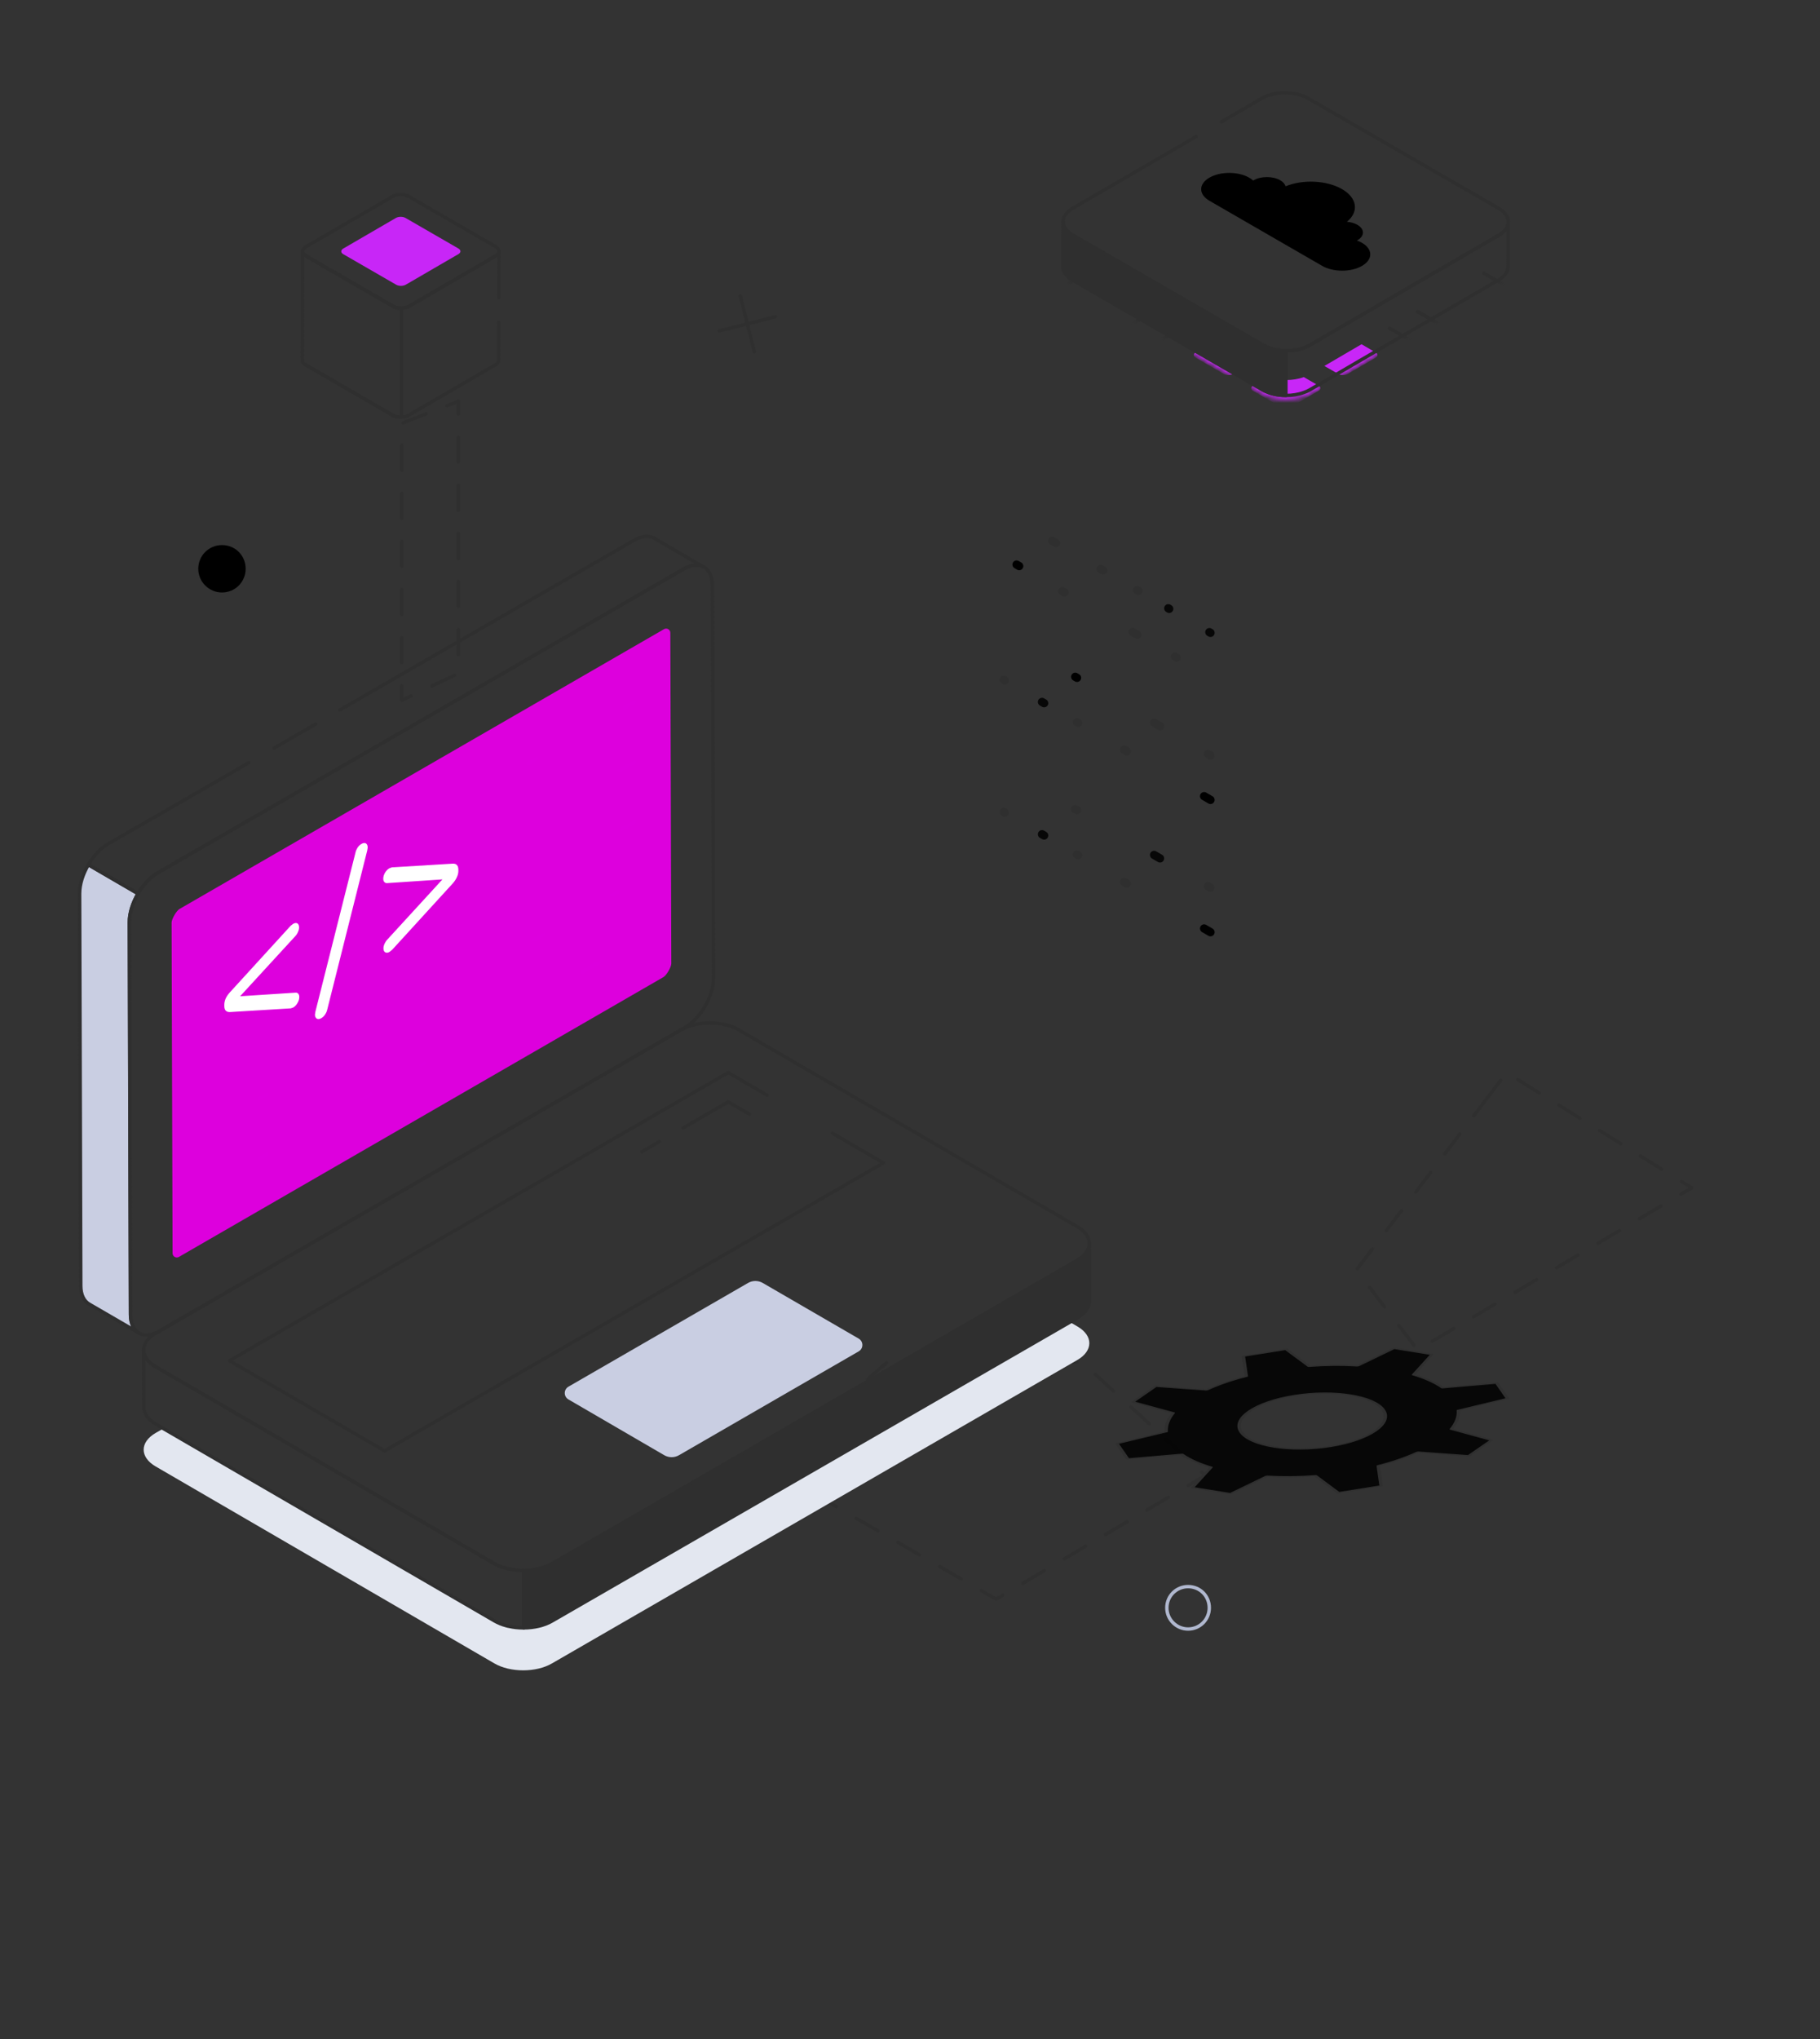 <svg xmlns="http://www.w3.org/2000/svg" xmlns:xlink="http://www.w3.org/1999/xlink" viewBox="64 64 400 448" width="512" height="512" preserveAspectRatio="xMidYMid meet" style="width: 100%; height: 100%; transform: translate3d(0px, 0px, 0px); content-visibility: visible;"><rect x="64" y="64" width="400" height="448" fill="#333333" stroke="none"/><defs><clipPath id="__lottie_element_4447"><rect width="512" height="512" x="0" y="0"></rect></clipPath><symbol id="__lottie_element_4475"><g><g transform="matrix(1,0,0,1,256,259.388)" opacity="1" style="display: block;"><g opacity="1" transform="matrix(1,0,0,1,0,0)"><path fill="black" fill-opacity="1" d=" M140.42,-146.64 C140.42,-146.55 140.42,-146.46 140.41,-146.37 C140.41,-146.37 140.41,-146.36 140.41,-146.36 C140.41,-146.36 140.34,-136.77 140.34,-136.77 C140.34,-135.31 139.44,-134 137.8,-133.07 C137.8,-133.07 96.25,-108.9 96.25,-108.9 C95.75,-108.64 95.3,-108.44 94.84,-108.28 C93.58,-107.82 92.13,-107.58 90.68,-107.58 C90.68,-107.58 90.61,-107.58 90.61,-107.58 C90.42,-107.58 90.23,-107.58 90.05,-107.59 C89.89,-107.6 89.73,-107.61 89.56,-107.63 C89,-107.67 88.45,-107.75 87.93,-107.87 C87.75,-107.91 87.57,-107.96 87.4,-108 C87.23,-108.05 87.05,-108.1 86.89,-108.15 C86.72,-108.21 86.55,-108.27 86.39,-108.33 C86.36,-108.34 86.34,-108.35 86.31,-108.36 C86.13,-108.43 85.95,-108.51 85.77,-108.59 C85.56,-108.69 85.36,-108.79 85.17,-108.88 C85.16,-108.89 85.14,-108.89 85.13,-108.9 C85.13,-108.9 73.5,-115.61 73.5,-115.61 C73.5,-115.61 43.27,-133.08 43.27,-133.08 C41.62,-134.05 40.67,-135.43 40.67,-136.85 C40.67,-136.85 40.74,-146.67 40.74,-146.67 C40.74,-146.67 40.74,-146.71 40.74,-146.71 C40.75,-148.14 41.66,-149.46 43.28,-150.4 C43.28,-150.4 67.75,-164.62 67.75,-164.62 C67.75,-164.62 67.76,-164.63 67.77,-164.63 C67.77,-164.63 70.43,-166.18 70.43,-166.18 C70.43,-166.18 84.86,-174.56 84.86,-174.56 C87.96,-176.37 92.84,-176.37 95.97,-174.57 C95.97,-174.57 137.82,-150.4 137.82,-150.4 C139.49,-149.44 140.41,-148.1 140.42,-146.64z"></path></g></g></g></symbol><filter id="__lottie_element_4502" filterUnits="objectBoundingBox" x="0%" y="0%" width="100%" height="100%"><feComponentTransfer in="SourceGraphic"><feFuncA type="table" tableValues="1.0 0.0"></feFuncA></feComponentTransfer></filter><mask id="__lottie_element_4475_2" mask-type="alpha"><g filter="url(#__lottie_element_4502)"><rect width="512" height="512" x="0" y="0" fill="#ffffff" opacity="0"></rect><use xlink:href="#__lottie_element_4475"></use></g></mask></defs><g clip-path="url(#__lottie_element_4447)"><g transform="matrix(1,0,0,1,256,256)" opacity="1" style="display: block;"><g opacity="1" transform="matrix(1,0,0,1,0,0)"><path stroke-linecap="round" stroke-linejoin="round" fill-opacity="0" stroke-dasharray=" 5.468 5.103" stroke-dashoffset="0" stroke="rgb(47,47,47)" stroke-opacity="1" stroke-width="0.75" d=" M134.512,49.717 C137.298,46.055 139.118,43.663 139.118,43.663 C139.118,43.663 139.118,43.663 139.118,43.663 C139.118,43.663 179.803,68.983 179.803,68.983 C179.803,68.983 119.552,104.601 119.552,104.601 C119.552,104.601 106.103,87.057 106.103,87.057 C106.103,87.057 125.434,61.649 134.512,49.717"></path></g></g><g transform="matrix(1,0,0,1,256,256)" opacity="1" style="display: block;"><g opacity="1" transform="matrix(1,0,0,1,0,0)"><path stroke-linecap="round" stroke-linejoin="round" fill-opacity="0" stroke-dasharray=" 5.468 5.103" stroke-dashoffset="0" stroke="rgb(47,47,47)" stroke-opacity="1" stroke-width="0.75" d=" M-16.847,124.382 C-20.719,127.714 -23.568,130.167 -23.568,130.167 C-23.568,130.167 -23.568,130.167 -23.568,130.167 C-23.568,130.167 26.924,159.36 26.924,159.36 C26.924,159.36 72.926,132.165 72.926,132.165 C72.926,132.165 45.829,107.296 45.829,107.296 C45.829,107.296 4.136,106.32 4.136,106.32 C4.136,106.32 -8.648,117.324 -16.847,124.382"></path></g></g><g transform="matrix(0.968,-0.154,0.242,0.348,229.975,349.241)" opacity="1" style="display: block;"><g opacity="1" transform="matrix(1,0,0,1,0,0)"><path fill="rgba(0,0,0,0.87)" fill-opacity="1" d=" M139.541,125.059 C139.541,125.059 139.541,115.343 139.541,115.343 C139.541,115.343 127.824,113.079 127.824,113.079 C127.034,109.445 125.612,106.075 123.69,103.02 C123.69,103.02 130.352,93.146 130.352,93.146 C130.352,93.146 123.479,86.273 123.479,86.273 C123.479,86.273 113.578,92.961 113.578,92.961 C110.55,91.039 107.18,89.617 103.573,88.827 C103.573,88.827 101.281,77.083 101.281,77.083 C101.281,77.083 91.565,77.083 91.565,77.083 C91.565,77.083 89.3,88.827 89.3,88.827 C85.693,89.617 82.297,91.039 79.269,92.961 C79.269,92.961 69.367,86.273 69.367,86.273 C69.367,86.273 62.495,93.146 62.495,93.146 C62.495,93.146 69.183,103.046 69.183,103.046 C67.261,106.074 65.839,109.472 65.049,113.079 C65.049,113.079 53.305,115.343 53.305,115.343 C53.305,115.343 53.305,125.059 53.305,125.059 C53.305,125.059 65.049,127.324 65.049,127.324 C65.839,130.931 67.261,134.328 69.183,137.356 C69.183,137.356 62.495,147.257 62.495,147.257 C62.495,147.257 69.367,154.13 69.367,154.13 C69.367,154.13 79.269,147.441 79.269,147.441 C82.297,149.363 85.693,150.785 89.3,151.575 C89.3,151.575 91.565,163.319 91.565,163.319 C91.565,163.319 101.281,163.319 101.281,163.319 C101.281,163.319 103.573,151.575 103.573,151.575 C107.18,150.785 110.55,149.363 113.578,147.441 C113.578,147.441 123.479,154.13 123.479,154.13 C123.479,154.13 130.352,147.257 130.352,147.257 C130.352,147.257 123.69,137.383 123.69,137.383 C125.612,134.329 127.034,130.958 127.824,127.324 C127.824,127.324 139.541,125.059 139.541,125.059z M96.434,136.309 C87.538,136.309 80.316,129.087 80.316,120.212 C80.316,111.315 87.538,104.094 96.434,104.094 C105.331,104.094 112.531,111.315 112.531,120.212 C112.531,129.087 105.331,136.309 96.434,136.309z"></path><path stroke-linecap="round" stroke-linejoin="round" fill-opacity="0" stroke="rgb(47,47,47)" stroke-opacity="1" stroke-width="0.75" d=" M139.541,125.059 C139.541,125.059 139.541,115.343 139.541,115.343 C139.541,115.343 127.824,113.079 127.824,113.079 C127.034,109.445 125.612,106.075 123.69,103.02 C123.69,103.02 130.352,93.146 130.352,93.146 C130.352,93.146 123.479,86.273 123.479,86.273 C123.479,86.273 113.578,92.961 113.578,92.961 C110.55,91.039 107.18,89.617 103.573,88.827 C103.573,88.827 101.281,77.083 101.281,77.083 C101.281,77.083 91.565,77.083 91.565,77.083 C91.565,77.083 89.3,88.827 89.3,88.827 C85.693,89.617 82.297,91.039 79.269,92.961 C79.269,92.961 69.367,86.273 69.367,86.273 C69.367,86.273 62.495,93.146 62.495,93.146 C62.495,93.146 69.183,103.046 69.183,103.046 C67.261,106.074 65.839,109.472 65.049,113.079 C65.049,113.079 53.305,115.343 53.305,115.343 C53.305,115.343 53.305,125.059 53.305,125.059 C53.305,125.059 65.049,127.324 65.049,127.324 C65.839,130.931 67.261,134.328 69.183,137.356 C69.183,137.356 62.495,147.257 62.495,147.257 C62.495,147.257 69.367,154.13 69.367,154.13 C69.367,154.13 79.269,147.441 79.269,147.441 C82.297,149.363 85.693,150.785 89.3,151.575 C89.3,151.575 91.565,163.319 91.565,163.319 C91.565,163.319 101.281,163.319 101.281,163.319 C101.281,163.319 103.573,151.575 103.573,151.575 C107.18,150.785 110.55,149.363 113.578,147.441 C113.578,147.441 123.479,154.13 123.479,154.13 C123.479,154.13 130.352,147.257 130.352,147.257 C130.352,147.257 123.69,137.383 123.69,137.383 C125.612,134.329 127.034,130.958 127.824,127.324 C127.824,127.324 139.541,125.059 139.541,125.059z M96.434,136.309 C87.538,136.309 80.316,129.087 80.316,120.212 C80.316,111.315 87.538,104.094 96.434,104.094 C105.331,104.094 112.531,111.315 112.531,120.212 C112.531,129.087 105.331,136.309 96.434,136.309z"></path></g></g><g transform="matrix(1,0,0,1,256,256)" opacity="1" style="display: block;"><g opacity="1" transform="matrix(1,0,0,1,0,0)"><path stroke-linecap="round" stroke-linejoin="round" fill-opacity="0" stroke="rgb(47,47,47)" stroke-opacity="1" stroke-width="0.75" d=" M-9.08,56.977 C-2.887,60.583 2.14,63.51 2.14,63.51 C2.14,63.51 2.14,63.51 2.14,63.51 C2.14,63.51 -29.43,81.73 -29.43,81.73 C-29.43,81.73 -107.48,126.78 -107.48,126.78 C-107.48,126.78 -141.58,106.97 -141.58,106.97 C-141.58,106.97 -102.91,84.64 -102.91,84.64 C-102.91,84.64 -31.95,43.66 -31.95,43.66 C-31.95,43.66 -28.319,45.774 -23.428,48.622"></path></g></g><g transform="matrix(1,0,0,1,256,256)" opacity="1" style="display: block;"><g opacity="1" transform="matrix(1,0,0,1,0,0)"><g opacity="1" transform="matrix(1,0,0,1,0,0)"><path fill="rgb(227,231,240)" fill-opacity="1" d=" M44.751,106.825 C44.751,106.825 -70.672,173.469 -70.672,173.469 C-74.172,175.511 -79.859,175.511 -83.359,173.469 C-83.359,173.469 -157.805,130.194 -157.805,130.194 C-161.305,128.152 -161.304,124.872 -157.768,122.83 C-157.768,122.83 -156.091,121.882 -156.091,121.882 C-156.091,121.882 -83.323,164.136 -83.323,164.136 C-81.537,165.193 -79.239,165.667 -76.906,165.667 C-76.906,165.667 -76.906,153.053 -76.906,153.053 C-74.646,153.053 -72.385,152.542 -70.672,151.558 C-70.672,151.558 32.246,92.133 32.246,92.133 C32.246,92.133 44.824,99.461 44.824,99.461 C48.324,101.503 48.251,104.82 44.751,106.825z"></path></g><g opacity="1" transform="matrix(1,0,0,1,0,0)"><path fill="rgb(47,47,47)" fill-opacity="1" d=" M47.449,93.81 C47.449,95.159 46.538,96.508 44.824,97.529 C44.824,97.529 -70.636,164.136 -70.636,164.136 C-72.35,165.157 -74.646,165.667 -76.906,165.667 C-76.906,165.667 -76.906,153.053 -76.906,153.053 C-74.646,153.053 -72.35,152.542 -70.636,151.558 C-70.636,151.558 44.751,84.915 44.751,84.915 C46.538,83.894 47.413,82.544 47.413,81.232 C47.413,81.232 47.449,93.81 47.449,93.81z"></path><path stroke-linecap="round" stroke-linejoin="round" fill-opacity="0" stroke="rgb(47,47,47)" stroke-opacity="1" stroke-width="0.75" d=" M47.449,93.81 C47.449,95.159 46.538,96.508 44.824,97.529 C44.824,97.529 -70.636,164.136 -70.636,164.136 C-72.35,165.157 -74.646,165.667 -76.906,165.667 C-76.906,165.667 -76.906,153.053 -76.906,153.053 C-74.646,153.053 -72.35,152.542 -70.636,151.558 C-70.636,151.558 44.751,84.915 44.751,84.915 C46.538,83.894 47.413,82.544 47.413,81.232 C47.413,81.232 47.449,93.81 47.449,93.81z"></path></g><g opacity="1" transform="matrix(1,0,0,1,0,0)"><path stroke-linecap="round" stroke-linejoin="round" fill-opacity="0" stroke="rgb(47,47,47)" stroke-opacity="1" stroke-width="0.75" d=" M-76.906,153.053 C-76.906,153.053 -76.906,165.667 -76.906,165.667 C-76.906,165.667 -77.125,165.667 -77.125,165.667 C-78.109,165.667 -79.13,165.558 -80.078,165.339 C-80.297,165.303 -80.515,165.266 -80.734,165.193 C-81.682,164.938 -82.558,164.573 -83.323,164.136 C-83.323,164.136 -156.091,121.882 -156.091,121.882 C-156.091,121.882 -157.768,120.898 -157.768,120.898 C-159.481,119.877 -160.357,118.564 -160.393,117.252 C-160.393,117.252 -160.43,104.601 -160.43,104.601 C-160.43,105.95 -159.555,107.262 -157.805,108.283 C-157.805,108.283 -145.227,115.575 -145.227,115.575 C-145.227,115.575 -83.359,151.558 -83.359,151.558 C-82.338,152.141 -81.135,152.542 -79.823,152.761 C-78.985,152.943 -78.109,153.017 -77.234,153.053 C-77.234,153.053 -76.906,153.053 -76.906,153.053z"></path></g><g opacity="1" transform="matrix(1,0,0,1,0,0)"><path stroke-linecap="round" stroke-linejoin="round" fill-opacity="0" stroke="rgb(47,47,47)" stroke-opacity="1" stroke-width="0.75" d=" M44.751,84.915 C44.751,84.915 32.246,92.133 32.246,92.133 C32.246,92.133 -70.672,151.558 -70.672,151.558 C-72.385,152.542 -74.646,153.053 -76.906,153.053 C-76.906,153.053 -77.234,153.053 -77.234,153.053 C-78.109,153.053 -78.985,152.943 -79.823,152.761 C-81.099,152.579 -82.338,152.141 -83.359,151.558 C-83.359,151.558 -145.227,115.575 -145.227,115.575 C-145.227,115.575 -157.805,108.283 -157.805,108.283 C-161.305,106.241 -161.304,102.961 -157.768,100.919 C-157.768,100.919 -42.345,34.275 -42.345,34.275 C-38.845,32.27 -33.158,32.233 -29.658,34.275 C-29.658,34.275 44.824,77.55 44.824,77.55 C48.324,79.592 48.251,82.873 44.751,84.915z"></path></g><g opacity="1" transform="matrix(1,0,0,1,0,0)"><path fill="rgb(201,206,226)" fill-opacity="1" d=" M-67.071,115.475 C-67.071,115.475 -46.018,127.726 -46.018,127.726 C-45.015,128.31 -43.776,128.313 -42.771,127.732 C-42.771,127.732 -3.277,104.916 -3.277,104.916 C-2.199,104.294 -2.198,102.739 -3.275,102.115 C-3.275,102.115 -24.356,89.89 -24.356,89.89 C-25.358,89.309 -26.594,89.308 -27.598,89.887 C-27.598,89.887 -67.066,112.674 -67.066,112.674 C-68.143,113.296 -68.146,114.85 -67.071,115.475z"></path></g><g opacity="1" transform="matrix(1,0,0,1,0,0)"><path stroke-linecap="round" stroke-linejoin="round" fill-opacity="0" stroke="rgb(47,47,47)" stroke-opacity="1" stroke-width="0.75" d=" M-27.313,52.799 C-27.313,52.799 -31.955,50.097 -31.955,50.097 C-31.955,50.097 -41.865,55.821 -41.865,55.821"></path></g><g opacity="1" transform="matrix(1,0,0,1,0,0)"><path stroke-linecap="round" stroke-linejoin="round" fill-opacity="0" stroke="rgb(47,47,47)" stroke-opacity="1" stroke-width="0.75" d=" M-47.103,58.846 C-47.103,58.846 -50.938,61.061 -50.938,61.061"></path></g><g opacity="1" transform="matrix(1,0,0,1,0,0)"><g opacity="1" transform="matrix(1,0,0,1,0,0)"><path fill="rgb(201,206,226)" fill-opacity="1" d=" M-161.451,100.883 C-161.451,100.883 -172.388,94.539 -172.388,94.539 C-173.518,93.883 -174.247,92.497 -174.247,90.492 C-174.247,90.492 -174.502,4.344 -174.502,4.344 C-174.502,2.302 -173.773,0.006 -172.57,-1.999 C-172.57,-1.999 -161.669,4.344 -161.669,4.344 C-162.836,6.349 -163.601,8.646 -163.565,10.688 C-163.565,10.688 -163.31,96.836 -163.31,96.836 C-163.31,98.805 -162.617,100.227 -161.451,100.883z"></path><path stroke-linecap="round" stroke-linejoin="round" fill-opacity="0" stroke="rgb(47,47,47)" stroke-opacity="1" stroke-width="0.75" d=" M-161.451,100.883 C-161.451,100.883 -172.388,94.539 -172.388,94.539 C-173.518,93.883 -174.247,92.497 -174.247,90.492 C-174.247,90.492 -174.502,4.344 -174.502,4.344 C-174.502,2.302 -173.773,0.006 -172.57,-1.999 C-172.57,-1.999 -161.669,4.344 -161.669,4.344 C-162.836,6.349 -163.601,8.646 -163.565,10.688 C-163.565,10.688 -163.31,96.836 -163.31,96.836 C-163.31,98.805 -162.617,100.227 -161.451,100.883z"></path></g><g opacity="1" transform="matrix(1,0,0,1,0,0)"><path stroke-linecap="round" stroke-linejoin="round" fill-opacity="0" stroke="rgb(47,47,47)" stroke-opacity="1" stroke-width="0.75" d=" M-117.301,-36.014 C-117.301,-36.014 -52.699,-73.273 -52.699,-73.273 C-50.949,-74.294 -49.309,-74.403 -48.215,-73.747 C-48.215,-73.747 -37.278,-67.367 -37.278,-67.367 C-38.408,-68.06 -40.048,-67.95 -41.798,-66.966 C-41.798,-66.966 -120.546,-21.467 -120.546,-21.467 C-120.546,-21.467 -157.221,-0.286 -157.221,-0.286 C-157.658,-0.031 -158.097,0.261 -158.498,0.589 C-158.899,0.917 -159.3,1.282 -159.664,1.683 C-160.43,2.485 -161.086,3.36 -161.669,4.344 C-161.669,4.344 -172.57,-1.999 -172.57,-1.999 C-171.403,-3.968 -169.873,-5.681 -168.159,-6.629 C-168.159,-6.629 -142.42,-21.467 -142.42,-21.467 C-142.42,-21.467 -137.316,-24.42 -137.316,-24.42"></path></g><g opacity="1" transform="matrix(1,0,0,1,0,0)"><path stroke-linecap="round" stroke-linejoin="round" fill-opacity="0" stroke="rgb(47,47,47)" stroke-opacity="1" stroke-width="0.75" d=" M-131.755,-27.644 C-131.755,-27.644 -122.607,-32.924 -122.607,-32.924"></path></g></g><g opacity="1" transform="matrix(1,0,0,1,0,0)"><path stroke-linecap="round" stroke-linejoin="round" fill-opacity="0" stroke="rgb(47,47,47)" stroke-opacity="1" stroke-width="0.75" d=" M-157.231,-0.303 C-160.729,1.717 -163.585,6.641 -163.574,10.684 C-163.574,10.684 -163.33,96.808 -163.33,96.808 C-163.319,100.851 -160.443,102.467 -156.945,100.447 C-156.945,100.447 -41.515,33.803 -41.515,33.803 C-37.997,31.772 -35.161,26.859 -35.172,22.816 C-35.172,22.816 -35.416,-63.308 -35.416,-63.308 C-35.427,-67.351 -38.283,-68.978 -41.801,-66.947 C-41.801,-66.947 -157.231,-0.303 -157.231,-0.303z"></path></g></g><g opacity="1" transform="matrix(1,0,0,1,0,0)"><g opacity="1" transform="matrix(1,0,0,1,0,0)"><g opacity="1" transform="matrix(1,0,0,1,0,0)"><g opacity="1" transform="matrix(1,0,0,1,0,0)"><path fill="#dd00dd" fill-opacity="1" d=" M-46.16,22.665 C-45.49,22.24 -44.498,20.535 -44.459,19.729 C-44.459,19.729 -44.674,-52.959 -44.674,-52.959 C-44.676,-53.673 -45.449,-54.118 -46.067,-53.761 C-46.067,-53.761 -152.587,7.739 -152.587,7.739 C-153.249,8.167 -154.245,9.877 -154.287,10.681 C-154.287,10.681 -154.071,83.362 -154.071,83.362 C-154.069,84.076 -153.296,84.521 -152.678,84.164 C-152.678,84.164 -46.16,22.665 -46.16,22.665z"></path></g></g></g></g></g><g transform="matrix(1,0,0,1,256,256)" opacity="1" style="display: block;"><g opacity="1" transform="matrix(1,0,0,1,0,0)"><path fill="white" fill-opacity="1" d=" M-127.603,10.999 C-127.225,10.781 -126.898,10.736 -126.645,10.88 C-126.392,11.053 -126.266,11.327 -126.265,11.761 C-126.264,12.079 -126.339,12.412 -126.514,12.774 C-126.664,13.15 -126.89,13.484 -127.166,13.759 C-127.166,13.759 -139.229,26.893 -139.229,26.893 C-139.229,26.893 -127.131,26.107 -127.131,26.107 C-126.854,26.063 -126.627,26.134 -126.475,26.307 C-126.298,26.494 -126.222,26.741 -126.221,27.03 C-126.22,27.493 -126.345,27.912 -126.596,28.346 C-126.847,28.809 -127.173,29.143 -127.551,29.361 C-127.551,29.361 -128.08,29.551 -128.08,29.551 C-128.08,29.551 -141.487,30.369 -141.487,30.369 C-141.865,30.385 -142.169,30.269 -142.396,30.053 C-142.598,29.822 -142.7,29.505 -142.701,29.071 C-142.701,29.071 -142.702,28.753 -142.702,28.753 C-142.703,28.319 -142.603,27.856 -142.403,27.393 C-142.177,26.915 -141.877,26.48 -141.5,26.06 C-141.5,26.06 -128.131,11.419 -128.131,11.419 C-128.131,11.419 -127.603,10.999 -127.603,10.999z"></path></g><g opacity="1" transform="matrix(1,0,0,1,0,0)"><path fill="white" fill-opacity="1" d=" M-112.554,-6.582 C-112.151,-6.814 -111.823,-6.83 -111.571,-6.686 C-111.318,-6.513 -111.191,-6.21 -111.19,-5.776 C-111.19,-5.776 -111.289,-5.14 -111.289,-5.14 C-111.289,-5.14 -120.088,29.861 -120.088,29.861 C-120.163,30.223 -120.338,30.585 -120.564,30.918 C-120.765,31.237 -121.067,31.526 -121.394,31.715 C-121.797,31.947 -122.124,31.963 -122.376,31.819 C-122.629,31.646 -122.781,31.358 -122.782,30.924 C-122.782,30.924 -122.683,30.287 -122.683,30.287 C-122.683,30.287 -113.859,-4.728 -113.859,-4.728 C-113.784,-5.09 -113.609,-5.451 -113.408,-5.77 C-113.182,-6.103 -112.906,-6.379 -112.554,-6.582z"></path></g><g opacity="1" transform="matrix(1,0,0,1,0,0)"><path fill="white" fill-opacity="1" d=" M-106.438,-1.221 C-106.438,-1.221 -105.884,-1.425 -105.884,-1.425 C-105.884,-1.425 -92.477,-2.243 -92.477,-2.243 C-92.099,-2.259 -91.796,-2.173 -91.594,-1.942 C-91.367,-1.726 -91.264,-1.379 -91.263,-0.945 C-91.263,-0.945 -91.262,-0.627 -91.262,-0.627 C-91.261,-0.193 -91.361,0.241 -91.586,0.719 C-91.786,1.182 -92.087,1.646 -92.464,2.066 C-92.464,2.066 -105.833,16.707 -105.833,16.707 C-105.833,16.707 -106.386,17.142 -106.386,17.142 C-106.763,17.36 -107.066,17.389 -107.344,17.231 C-107.596,17.087 -107.724,16.813 -107.725,16.35 C-107.726,16.061 -107.65,15.729 -107.475,15.338 C-107.3,14.976 -107.099,14.657 -106.823,14.382 C-106.823,14.382 -94.761,1.219 -94.761,1.219 C-94.761,1.219 -106.858,2.034 -106.858,2.034 C-107.135,2.078 -107.337,1.991 -107.514,1.804 C-107.691,1.645 -107.767,1.4 -107.768,1.082 C-107.769,0.648 -107.644,0.228 -107.393,-0.235 C-107.117,-0.684 -106.815,-1.003 -106.438,-1.221z"></path></g></g><g transform="matrix(1,0,0,1,256,256)" opacity="1" style="display: block;"><g opacity="1" transform="matrix(1,0,0,1,0,0)"><path stroke-linecap="round" stroke-linejoin="round" fill-opacity="0" stroke="rgb(47,47,47)" stroke-opacity="1" stroke-width="0.75" d="M0 0"></path></g><g opacity="1" transform="matrix(1,0,0,1,0,0)"><path stroke-linecap="round" stroke-linejoin="round" fill-opacity="0" stroke="rgb(47,47,47)" stroke-opacity="1" stroke-width="0.75" d="M0 0"></path></g><g opacity="1" transform="matrix(1,0,0,1,0,0)"><path stroke-linecap="round" stroke-linejoin="round" fill-opacity="0" stroke="rgb(47,47,47)" stroke-opacity="1" stroke-width="0.75" d="M0 0"></path></g><g opacity="1" transform="matrix(1,0,0,1,0,0)"><path stroke-linecap="round" stroke-linejoin="round" fill-opacity="0" stroke="rgb(47,47,47)" stroke-opacity="1" stroke-width="0.75" d="M0 0"></path></g><g opacity="1" transform="matrix(1,0,0,1,0,0)"><path stroke-linecap="round" stroke-linejoin="round" fill-opacity="0" stroke="rgb(47,47,47)" stroke-opacity="1" stroke-width="0.75" d="M0 0"></path></g><g opacity="1" transform="matrix(1,0,0,1,0,0)"><path stroke-linecap="round" stroke-linejoin="round" fill-opacity="0" stroke="rgb(47,47,47)" stroke-opacity="1" stroke-width="0.75" d="M0 0"></path></g><g opacity="1" transform="matrix(1,0,0,1,0,0)"><path stroke-linecap="round" stroke-linejoin="round" fill-opacity="0" stroke="rgb(47,47,47)" stroke-opacity="1" stroke-width="0.75" d="M0 0"></path></g><g opacity="1" transform="matrix(1,0,0,1,0,0)"><path stroke-linecap="round" stroke-linejoin="round" fill-opacity="0" stroke="rgb(47,47,47)" stroke-opacity="1" stroke-width="0.75" d="M0 0"></path></g><g opacity="1" transform="matrix(1,0,0,1,0,0)"><path stroke-linecap="round" stroke-linejoin="round" fill-opacity="0" stroke="rgb(47,47,47)" stroke-opacity="1" stroke-width="0.75" d="M0 0"></path></g><g opacity="1" transform="matrix(1,0,0,1,0,0)"><path stroke-linecap="round" stroke-linejoin="round" fill-opacity="0" stroke="rgb(47,47,47)" stroke-opacity="1" stroke-width="0.75" d="M0 0"></path></g><g opacity="1" transform="matrix(1,0,0,1,0,0)"><path stroke-linecap="round" stroke-linejoin="round" fill-opacity="0" stroke="rgb(47,47,47)" stroke-opacity="1" stroke-width="0.75" d="M0 0"></path></g><g opacity="1" transform="matrix(1,0,0,1,0,0)"><path stroke-linecap="round" stroke-linejoin="round" fill-opacity="0" stroke="rgb(47,47,47)" stroke-opacity="1" stroke-width="0.75" d="M0 0"></path></g></g><g transform="matrix(1,0,0,1,256,256)" opacity="1" style="display: block;"><g opacity="1" transform="matrix(1,0,0,1,0,0)"><path stroke-linecap="round" stroke-linejoin="round" fill-opacity="0" stroke="#dd00de" stroke-opacity="1" stroke-width="0.75" d=" M-75.928,-24.282 C-74.798,-24.935 -74.072,-25.354 -74.072,-25.354"></path></g><g opacity="1" transform="matrix(1,0,0,1,0,0)"><path stroke-linecap="round" stroke-linejoin="round" fill-opacity="0" stroke="#dd00de" stroke-opacity="1" stroke-width="0.75" d=" M-54.729,-36.521 C-53.407,-37.284 -52.558,-37.774 -52.558,-37.774"></path></g><g opacity="1" transform="matrix(1,0,0,1,0,0)"><path stroke-linecap="round" stroke-linejoin="round" fill-opacity="0" stroke="#dd00de" stroke-opacity="1" stroke-width="0.75" d=" M-55.896,-22.659 C-53.864,-23.832 -52.558,-24.586 -52.558,-24.586"></path></g><g opacity="1" transform="matrix(1,0,0,1,0,0)"><path stroke-linecap="round" stroke-linejoin="round" fill-opacity="0" stroke="#dd00de" stroke-opacity="1" stroke-width="0.75" d=" M-55.407,-9.753 C-53.672,-10.755 -52.558,-11.398 -52.558,-11.398"></path></g><g opacity="1" transform="matrix(1,0,0,1,0,0)"><path stroke-linecap="round" stroke-linejoin="round" fill-opacity="0" stroke="#dd00de" stroke-opacity="1" stroke-width="0.75" d=" M-57.492,4.638 C-56.745,4.207 -56.265,3.93 -56.265,3.93"></path></g><g opacity="1" transform="matrix(1,0,0,1,0,0)"><path stroke-linecap="round" stroke-linejoin="round" fill-opacity="0" stroke="#dd00de" stroke-opacity="1" stroke-width="0.75" d=" M-74.756,14.605 C-73.446,13.848 -72.604,13.362 -72.604,13.362"></path></g><g opacity="1" transform="matrix(1,0,0,1,0,0)"><path stroke-linecap="round" stroke-linejoin="round" fill-opacity="0" stroke="#dd00de" stroke-opacity="1" stroke-width="0.75" d=" M-98.37,28.238 C-95.785,26.746 -94.125,25.787 -94.125,25.787"></path></g><g opacity="1" transform="matrix(1,0,0,1,0,0)"><path stroke-linecap="round" stroke-linejoin="round" fill-opacity="0" stroke="#dd00de" stroke-opacity="1" stroke-width="0.75" d=" M-134.996,49.383 C-134.016,48.817 -133.387,48.454 -133.387,48.454"></path></g><g opacity="1" transform="matrix(1,0,0,1,0,0)"><path stroke-linecap="round" stroke-linejoin="round" fill-opacity="0" stroke="#dd00de" stroke-opacity="1" stroke-width="0.75" d=" M-134.996,62.571 C-134.016,62.005 -133.387,61.642 -133.387,61.642"></path></g><g opacity="1" transform="matrix(1,0,0,1,0,0)"><path stroke-linecap="round" stroke-linejoin="round" fill-opacity="0" stroke="#dd00de" stroke-opacity="1" stroke-width="0.75" d=" M-112.593,49.637 C-111.302,48.891 -110.472,48.412 -110.472,48.412"></path></g><g opacity="1" transform="matrix(1,0,0,1,0,0)"><path stroke-linecap="round" stroke-linejoin="round" fill-opacity="0" stroke="#dd00de" stroke-opacity="1" stroke-width="0.75" d=" M-99.484,42.069 C-98.935,41.752 -98.583,41.549 -98.583,41.549"></path></g><g opacity="1" transform="matrix(1,0,0,1,0,0)"><path stroke-linecap="round" stroke-linejoin="round" fill-opacity="0" stroke="#dd00de" stroke-opacity="1" stroke-width="0.75" d=" M-64.025,21.597 C-61.397,20.08 -59.709,19.105 -59.709,19.105"></path></g></g><g mask="url(#__lottie_element_4475_2)" style="display: block;"><g transform="matrix(1,0,0,1,256,256)" opacity="1"><g opacity="1" transform="matrix(1,0,0,1,0,0)"><g opacity="1" transform="matrix(1,0,0,1,0,0)"><path fill="rgb(227,231,240)" fill-opacity="1" d=" M165.023,36.354 C165.023,36.354 137.243,52.504 137.243,52.504 C137.243,52.504 98.963,74.743 98.963,74.743 C94.479,77.368 87.224,77.332 82.74,74.743 C82.74,74.743 16.205,36.354 16.205,36.354 C12.231,34.021 11.757,30.448 14.929,27.823 C15.294,28.115 15.695,28.406 16.132,28.661 C16.132,28.661 82.667,67.05 82.667,67.05 C85.073,68.435 88.208,69.056 91.307,68.983 C91.526,68.983 91.745,68.982 91.927,68.946 C94.479,68.8 96.921,68.144 98.89,67.05 C98.89,67.05 130.571,48.64 130.571,48.64 C130.571,48.64 131.92,47.838 131.92,47.838 C131.92,47.838 150.841,36.864 150.841,36.864 C150.841,36.864 164.95,28.661 164.95,28.661 C165.424,28.369 165.826,28.078 166.19,27.786 C169.398,30.411 169.033,34.021 165.023,36.354z"></path></g></g><g opacity="1" transform="matrix(1,0,0,1,0,0)"><g opacity="1" transform="matrix(1,0,0,1,0,0)"><g opacity="1" transform="matrix(1,0,0,1,0,0)"><g opacity="1" transform="matrix(1,0,0,1,0,0)"><g opacity="1" transform="matrix(1,0,0,1,0,0)"><g opacity="1" transform="matrix(1,0,0,1,0,0)"><g opacity="1" transform="matrix(1,0,0,1,0,0)"><g opacity="1" transform="matrix(1,0,0,1,0,0)"><g opacity="1" transform="matrix(1,0,0,1,0,0)"><g opacity="1" transform="matrix(1,0,0,1,0,0)"><g opacity="1" transform="matrix(1,0,0,1,0,0)"><g opacity="1" transform="matrix(1,0,0,1,0,0)"><g opacity="1" transform="matrix(1,0,0,1,0,0)"><g opacity="1" transform="matrix(1,0,0,1,0,0)"><path stroke-linecap="round" stroke-linejoin="round" fill-opacity="0" stroke="rgb(47,47,47)" stroke-opacity="1" stroke-width="0.75" d=" M91.927,-64.523 C91.927,-64.523 91.927,68.946 91.927,68.946 C88.646,69.128 85.219,68.508 82.667,67.05 C82.667,67.05 16.132,28.661 16.132,28.661 C15.695,28.406 15.294,28.115 14.929,27.823 C13.471,26.62 12.742,25.307 12.742,23.922 C12.742,23.922 12.851,-109.548 12.851,-109.548 C12.851,-107.798 13.945,-106.085 16.242,-104.809 C16.242,-104.809 82.703,-66.419 82.703,-66.419 C85.255,-64.961 88.646,-64.341 91.927,-64.523z"></path></g><g opacity="0.5" transform="matrix(1,0,0,1,0,0)"><path fill="rgb(235,240,250)" fill-opacity="1" d=" M80.743,-57.105 C80.743,-57.105 80.743,26.345 80.743,26.345 C80.743,26.345 21.527,-7.852 21.527,-7.852 C21.527,-7.852 21.57,-91.258 21.57,-91.258 C21.57,-91.258 80.743,-57.105 80.743,-57.105z"></path></g></g><g opacity="1" transform="matrix(1,0,0,1,0,0)"><g opacity="1" transform="matrix(1,0,0,1,0,0)"><path stroke-linecap="round" stroke-linejoin="round" fill-opacity="0" stroke="rgb(47,47,47)" stroke-opacity="1" stroke-width="0.75" d=" M150.841,36.864 C150.841,36.864 164.95,28.661 164.95,28.661 C165.424,28.369 165.825,28.078 166.19,27.786 C167.575,26.656 168.268,25.343 168.268,24.031 C168.268,24.031 168.341,-109.438 168.341,-109.438 C168.341,-107.761 167.211,-106.048 164.987,-104.808 C164.987,-104.808 98.963,-66.419 98.963,-66.419 C96.848,-65.179 94.078,-64.523 91.307,-64.487 C91.307,-64.487 91.307,25.818 91.307,25.818 C91.307,25.818 91.307,68.983 91.307,68.983 C91.526,68.983 91.745,68.982 91.927,68.946 C94.479,68.8 96.921,68.145 98.89,67.051 C98.89,67.051 130.571,48.64 130.571,48.64 C130.571,48.64 131.92,47.838 131.92,47.838"></path></g></g><g opacity="1" transform="matrix(1,0,0,1,0,0)"><g opacity="1" transform="matrix(1,0,0,1,0,0)"><path stroke-linecap="round" stroke-linejoin="round" fill-opacity="0" stroke="rgb(47,47,47)" stroke-opacity="1" stroke-width="0.75" d=" M141.107,-127.922 C141.107,-127.922 134.108,-131.969 134.108,-131.969"></path></g><g opacity="1" transform="matrix(1,0,0,1,0,0)"><path stroke-linecap="round" stroke-linejoin="round" fill-opacity="0" stroke="rgb(47,47,47)" stroke-opacity="1" stroke-width="0.75" d=" M146.904,-124.605 C146.904,-124.605 164.95,-114.178 164.95,-114.178 C169.434,-111.59 169.507,-107.397 165.023,-104.772 C165.023,-104.772 98.963,-66.383 98.963,-66.383 C94.479,-63.795 87.223,-63.794 82.739,-66.419 C82.739,-66.419 16.205,-104.808 16.205,-104.808 C11.757,-107.396 11.685,-111.59 16.169,-114.178 C16.169,-114.178 46.902,-132.042 46.902,-132.042"></path></g></g><g opacity="1" transform="matrix(1,0,0,1,0,0)"><g opacity="1" transform="matrix(1,0,0,1,0,0)"><path stroke-linecap="round" stroke-linejoin="round" fill-opacity="0" stroke="rgb(47,47,47)" stroke-opacity="1" stroke-width="0.75" d=" M61.558,-123.584 C61.558,-123.584 61.521,-123.584 61.521,-123.584 C61.521,-123.584 43.803,-113.266 43.803,-113.266 C42.345,-112.427 41.653,-111.334 41.689,-110.277 C41.689,-110.022 41.726,-109.766 41.835,-109.511 C41.908,-109.292 42.017,-109.074 42.163,-108.855 C42.272,-108.709 42.381,-108.527 42.527,-108.381 C42.709,-108.199 42.892,-108.017 43.111,-107.871 C43.33,-107.689 43.548,-107.506 43.803,-107.36 C43.803,-107.36 85.656,-83.226 85.656,-83.226 C88.5,-81.585 93.057,-81.585 95.864,-83.226 C95.864,-83.226 136.259,-106.704 136.259,-106.704 C136.259,-106.704 137.389,-107.36 137.389,-107.36 C140.233,-108.964 140.196,-111.625 137.352,-113.266 C137.352,-113.266 119.598,-123.547 119.598,-123.547"></path></g></g><g opacity="1" transform="matrix(1,0,0,1,0,0)"><g opacity="1" transform="matrix(1,0,0,1,0,0)"><g opacity="1" transform="matrix(1,0,0,1,0,0)"><path fill="#c826f7" fill-opacity="1" d=" M122.945,-107.3 C123.512,-106.973 123.514,-106.44 122.951,-106.113 C122.951,-106.113 116.809,-102.543 116.809,-102.543 C116.246,-102.216 115.326,-102.216 114.759,-102.543 C114.759,-102.543 108.576,-106.113 108.576,-106.113 C108.009,-106.44 108.007,-106.973 108.57,-107.3 C108.57,-107.3 114.712,-110.87 114.712,-110.87 C115.275,-111.197 116.195,-111.197 116.762,-110.87 C116.762,-110.87 122.945,-107.3 122.945,-107.3z"></path></g></g><g opacity="1" transform="matrix(1,0,0,1,0,0)"><g opacity="1" transform="matrix(1,0,0,1,0,0)"><path fill="#c826f7" fill-opacity="1" d=" M110.338,-113.412 C110.338,-113.412 104.176,-109.839 104.176,-109.839 C103.629,-109.511 102.682,-109.511 102.135,-109.839 C102.135,-109.839 99.072,-111.59 99.072,-111.59 C99.072,-111.59 107.239,-116.365 107.239,-116.365 C107.239,-116.365 110.301,-114.579 110.301,-114.579 C110.884,-114.251 110.885,-113.74 110.338,-113.412z"></path></g></g><g opacity="1" transform="matrix(1,0,0,1,0,0)"><g opacity="1" transform="matrix(1,0,0,1,0,0)"><path fill="#c826f7" fill-opacity="1" d=" M85.221,-100.009 C85.788,-99.682 85.804,-99.156 85.241,-98.829 C85.241,-98.829 79.099,-95.259 79.099,-95.259 C78.536,-94.932 77.616,-94.932 77.049,-95.259 C77.049,-95.259 70.866,-98.829 70.866,-98.829 C70.299,-99.156 70.31,-99.682 70.873,-100.009 C70.873,-100.009 77.015,-103.578 77.015,-103.578 C77.578,-103.905 78.472,-103.905 79.039,-103.578 C79.039,-103.578 85.221,-100.009 85.221,-100.009z"></path></g></g><g opacity="1" transform="matrix(1,0,0,1,0,0)"><g opacity="1" transform="matrix(1,0,0,1,0,0)"><path fill="#c826f7" fill-opacity="1" d=" M97.76,-106.121 C97.76,-106.121 91.635,-102.548 91.635,-102.548 C91.088,-102.22 90.176,-102.22 89.593,-102.548 C89.593,-102.548 83.396,-106.121 83.396,-106.121 C82.849,-106.449 82.849,-106.96 83.432,-107.288 C83.432,-107.288 86.713,-109.183 86.713,-109.183 C89.083,-108.272 92.182,-108.272 94.552,-109.147 C94.552,-109.147 97.76,-107.288 97.76,-107.288 C98.343,-106.96 98.343,-106.449 97.76,-106.121z"></path></g></g><g opacity="1" transform="matrix(1,0,0,1,0,0)"><g opacity="1" transform="matrix(1,0,0,1,0,0)"><path fill="#c826f7" fill-opacity="1" d=" M72.592,-107.3 C73.159,-106.973 73.175,-106.447 72.612,-106.12 C72.612,-106.12 66.469,-102.551 66.469,-102.551 C65.906,-102.224 64.987,-102.224 64.42,-102.551 C64.42,-102.551 58.25,-106.113 58.25,-106.113 C57.683,-106.44 57.68,-106.973 58.243,-107.3 C58.243,-107.3 64.386,-110.87 64.386,-110.87 C64.949,-111.197 65.856,-111.189 66.423,-110.862 C66.423,-110.862 72.592,-107.3 72.592,-107.3z"></path></g></g><g opacity="1" transform="matrix(1,0,0,1,0,0)"><g opacity="1" transform="matrix(1,0,0,1,0,0)"><path fill="#c826f7" fill-opacity="1" d=" M82.156,-111.662 C82.156,-111.662 79.021,-109.839 79.021,-109.839 C78.438,-109.511 77.526,-109.511 76.979,-109.839 C76.979,-109.839 70.781,-113.412 70.781,-113.412 C70.234,-113.74 70.234,-114.251 70.781,-114.579 C70.781,-114.579 73.953,-116.402 73.953,-116.402 C73.953,-116.402 82.156,-111.662 82.156,-111.662z"></path></g></g><g opacity="1" transform="matrix(1,0,0,1,0,0)"><g opacity="1" transform="matrix(1,0,0,1,0,0)"><path fill="#c826f7" fill-opacity="1" d=" M97.851,-92.717 C98.418,-92.39 98.433,-91.864 97.87,-91.537 C97.87,-91.537 91.728,-87.968 91.728,-87.968 C91.165,-87.641 90.245,-87.641 89.678,-87.968 C89.678,-87.968 83.495,-91.537 83.495,-91.537 C82.928,-91.864 82.926,-92.398 83.489,-92.725 C83.489,-92.725 89.631,-96.294 89.631,-96.294 C90.194,-96.621 91.101,-96.614 91.668,-96.287 C91.668,-96.287 97.851,-92.717 97.851,-92.717z"></path></g></g><g opacity="1" transform="matrix(1,0,0,1,0,0)"><g opacity="1" transform="matrix(1,0,0,1,0,0)"><path fill="#c826f7" fill-opacity="1" d=" M110.398,-100.009 C110.965,-99.682 110.967,-99.148 110.404,-98.821 C110.404,-98.821 104.275,-95.259 104.275,-95.259 C103.712,-94.932 102.792,-94.932 102.225,-95.259 C102.225,-95.259 96.042,-98.829 96.042,-98.829 C95.475,-99.156 95.473,-99.689 96.036,-100.016 C96.036,-100.016 102.165,-103.578 102.165,-103.578 C102.728,-103.905 103.648,-103.905 104.215,-103.578 C104.215,-103.578 110.398,-100.009 110.398,-100.009z"></path></g></g></g><g opacity="1" transform="matrix(1,0,0,1,0,0)"><g opacity="1" transform="matrix(1,0,0,1,0,0)"><path stroke-linecap="round" stroke-linejoin="round" fill-opacity="0" stroke="rgb(47,47,47)" stroke-opacity="1" stroke-width="0.75" d=" M67.756,-119.975 C67.756,-119.975 44.933,-106.741 44.933,-106.741 C44.933,-106.741 43.84,-107.397 43.84,-107.397 C43.585,-107.543 43.33,-107.689 43.111,-107.871 C42.892,-108.017 42.709,-108.199 42.527,-108.381 C42.381,-108.527 42.272,-108.709 42.163,-108.855 C42.017,-109.074 41.908,-109.292 41.835,-109.511 C41.726,-109.766 41.689,-110.022 41.689,-110.277 C41.653,-111.334 42.345,-112.427 43.803,-113.266 C43.803,-113.266 61.521,-123.584 61.521,-123.584 C61.521,-123.584 61.558,-123.584 61.558,-123.584"></path></g><g opacity="1" transform="matrix(1,0,0,1,0,0)"><path stroke-linecap="round" stroke-linejoin="round" fill-opacity="0" stroke="rgb(47,47,47)" stroke-opacity="1" stroke-width="0.75" d=" M119.561,-123.511 C119.561,-123.511 137.352,-113.266 137.352,-113.266 C140.196,-111.625 140.233,-108.964 137.389,-107.36 C137.389,-107.36 136.259,-106.704 136.259,-106.704 C136.259,-106.704 113.363,-119.902 113.363,-119.902"></path></g></g></g></g><g opacity="1" transform="matrix(1,0,0,1,0,0)"><g opacity="1" transform="matrix(1,0,0,1,0,0)"><path fill="rgb(201,206,226)" fill-opacity="1" d=" M158.414,-109.489 C158.414,-108.225 156.661,-107.205 154.478,-107.205 C153.391,-107.205 152.404,-107.458 151.688,-107.871 C150.972,-108.284 150.525,-108.857 150.525,-109.489 C150.517,-110.753 152.278,-111.774 154.453,-111.774 C155.549,-111.774 156.535,-111.521 157.251,-111.108 C157.967,-110.695 158.406,-110.121 158.414,-109.489z"></path></g><g opacity="1" transform="matrix(1,0,0,1,0,0)"><path fill="rgb(201,206,226)" fill-opacity="1" d=" M94.454,-72.935 C94.454,-71.671 92.7,-70.65 90.517,-70.65 C89.43,-70.65 88.443,-70.903 87.727,-71.316 C87.011,-71.729 86.564,-72.303 86.564,-72.935 C86.556,-74.199 88.317,-75.219 90.492,-75.219 C91.588,-75.219 92.574,-74.966 93.29,-74.553 C94.006,-74.14 94.446,-73.567 94.454,-72.935z"></path></g><g opacity="1" transform="matrix(1,0,0,1,0,0)"><path fill="rgb(201,206,226)" fill-opacity="1" d=" M30.658,-109.489 C30.658,-108.225 28.905,-107.205 26.722,-107.205 C25.635,-107.205 24.648,-107.458 23.932,-107.871 C23.216,-108.284 22.769,-108.857 22.769,-109.489 C22.761,-110.753 24.522,-111.774 26.697,-111.774 C27.793,-111.774 28.779,-111.521 29.495,-111.108 C30.211,-110.695 30.65,-110.121 30.658,-109.489z"></path></g></g></g></g></g></g></g><g opacity="1" transform="matrix(1,0,0,1,0,0)"><path stroke-linecap="round" stroke-linejoin="round" fill-opacity="0" stroke="rgb(47,47,47)" stroke-opacity="1" stroke-width="0.75" d=" M136.485,45.198 C136.485,45.198 146.745,39.236 146.745,39.236"></path></g></g></g></g></g></g><g opacity="1" transform="matrix(1,0,0,1,0,0)"><g opacity="1" transform="matrix(1,0,0,1,0,0)"><g opacity="1" transform="matrix(1,0,0,1,0,0)"><g opacity="1" transform="matrix(1,0,0,1,0,0)"><g opacity="1" transform="matrix(1,0,0,1,0,0)"><g opacity="1" transform="matrix(1,0,0,1,0,0)"><path stroke-linecap="round" stroke-linejoin="round" fill-opacity="0" stroke="rgb(47,47,47)" stroke-opacity="1" stroke-width="0.75" d=" M47.375,24.622 C45.443,24.695 44.094,26.299 44.094,29.033 C44.094,32.97 46.792,37.674 50.255,39.679 C53.645,41.611 56.417,40.079 56.417,36.142 C56.453,33.809 55.469,31.184 53.938,29.033"></path></g></g></g></g></g><g opacity="1" transform="matrix(1,0,0,1,0,0)"><path stroke-linecap="round" stroke-linejoin="round" fill-opacity="0" stroke="rgb(47,47,47)" stroke-opacity="1" stroke-width="0.75" d=" M50.256,23.294 C50.256,23.294 50.256,32.142 50.256,32.142"></path></g></g><g opacity="1" transform="matrix(1,0,0,1,0,0)"><g opacity="1" transform="matrix(1,0,0,1,0,0)"><path fill="rgb(201,206,226)" fill-opacity="1" d=" M100.377,-51.755 C100.377,-51.755 100.377,-36.421 100.377,-36.421 C100.377,-35.335 101.554,-34.658 102.493,-35.204 C102.493,-35.204 158.642,-67.85 158.642,-67.85 C159.344,-68.258 159.776,-69.008 159.776,-69.82 C159.776,-69.82 159.776,-85.154 159.776,-85.154 C159.776,-86.24 158.599,-86.917 157.66,-86.371 C157.66,-86.371 101.51,-53.726 101.51,-53.726 C100.808,-53.318 100.377,-52.567 100.377,-51.755z"></path></g></g><g opacity="1" transform="matrix(1,0,0,1,0,0)"><g opacity="1" transform="matrix(1,0,0,1,0,0)"><path fill="rgb(201,206,226)" fill-opacity="1" d=" M100.377,-23.265 C100.377,-23.265 100.377,-7.931 100.377,-7.931 C100.377,-6.845 101.554,-6.168 102.493,-6.714 C102.493,-6.714 158.642,-39.359 158.642,-39.359 C159.344,-39.767 159.776,-40.518 159.776,-41.33 C159.776,-41.33 159.776,-56.664 159.776,-56.664 C159.776,-57.75 158.599,-58.427 157.66,-57.881 C157.66,-57.881 101.51,-25.235 101.51,-25.235 C100.808,-24.827 100.377,-24.077 100.377,-23.265z"></path></g></g><g opacity="1" transform="matrix(1,0,0,1,0,0)"><g opacity="1" transform="matrix(1,0,0,1,0,0)"><path fill="rgb(201,206,226)" fill-opacity="1" d=" M100.377,5.225 C100.377,5.225 100.377,20.559 100.377,20.559 C100.377,21.645 101.554,22.323 102.493,21.777 C102.493,21.777 158.642,-10.869 158.642,-10.869 C159.344,-11.277 159.776,-12.027 159.776,-12.839 C159.776,-12.839 159.776,-28.173 159.776,-28.173 C159.776,-29.259 158.599,-29.937 157.66,-29.391 C157.66,-29.391 101.51,3.255 101.51,3.255 C100.808,3.663 100.377,4.413 100.377,5.225z"></path></g></g></g></g><g transform="matrix(1,0,0,1,256,259.388)" opacity="1" style="display: block;"><g opacity="1" transform="matrix(1,0,0,1,0,0)"><g opacity="1" transform="matrix(1,0,0,1,0,0)"><g opacity="1" transform="matrix(1,0,0,1,0,0)"><path stroke-linecap="round" stroke-linejoin="round" fill-opacity="0" stroke="rgb(47,47,47)" stroke-opacity="1" stroke-width="0.75" d=" M139.503,-146.625 C139.503,-146.625 139.43,-136.781 139.43,-136.781 C139.43,-135.724 138.774,-134.667 137.352,-133.865 C137.352,-133.865 107.239,-116.365 107.239,-116.365 C107.239,-116.365 99.072,-111.59 99.072,-111.59 C99.072,-111.59 95.791,-109.694 95.791,-109.694 C95.39,-109.475 94.989,-109.293 94.552,-109.147 C92.182,-108.272 89.083,-108.272 86.713,-109.183 C86.312,-109.329 85.948,-109.512 85.583,-109.694 C85.583,-109.694 43.73,-133.865 43.73,-133.865 C42.308,-134.703 41.579,-135.797 41.579,-136.854 C41.579,-136.854 41.652,-146.698 41.652,-146.698 C41.652,-145.604 42.345,-144.51 43.767,-143.708 C43.767,-143.708 85.62,-119.537 85.62,-119.537 C88.464,-117.933 93.02,-117.896 95.827,-119.537 C95.827,-119.537 137.389,-143.708 137.389,-143.708 C138.811,-144.51 139.503,-145.568 139.503,-146.625z"></path></g></g><g opacity="1" transform="matrix(1,0,0,1,0,0)"><g opacity="1" transform="matrix(1,0,0,1,0,0)"><path fill="rgb(47,47,47)" fill-opacity="1" d=" M90.614,-118.334 C90.614,-118.334 90.614,-108.491 90.614,-108.491 C88.828,-108.491 87.005,-108.892 85.583,-109.694 C85.583,-109.694 82.156,-111.662 82.156,-111.662 C82.156,-111.662 73.953,-116.402 73.953,-116.402 C73.953,-116.402 43.73,-133.865 43.73,-133.865 C42.308,-134.703 41.579,-135.797 41.579,-136.854 C41.579,-136.854 41.652,-146.698 41.652,-146.698 C41.652,-145.604 42.345,-144.51 43.767,-143.708 C43.767,-143.708 85.62,-119.537 85.62,-119.537 C87.005,-118.735 88.828,-118.334 90.614,-118.334z"></path><path stroke-linecap="round" stroke-linejoin="round" fill-opacity="0" stroke="rgb(47,47,47)" stroke-opacity="1" stroke-width="0.75" d=" M90.614,-118.334 C90.614,-118.334 90.614,-108.491 90.614,-108.491 C88.828,-108.491 87.005,-108.892 85.583,-109.694 C85.583,-109.694 82.156,-111.662 82.156,-111.662 C82.156,-111.662 73.953,-116.402 73.953,-116.402 C73.953,-116.402 43.73,-133.865 43.73,-133.865 C42.308,-134.703 41.579,-135.797 41.579,-136.854 C41.579,-136.854 41.652,-146.698 41.652,-146.698 C41.652,-145.604 42.345,-144.51 43.767,-143.708 C43.767,-143.708 85.62,-119.537 85.62,-119.537 C87.005,-118.735 88.828,-118.334 90.614,-118.334z"></path></g></g><g opacity="1" transform="matrix(1,0,0,1,0,0)"><g opacity="1" transform="matrix(1,0,0,1,0,0)"><path stroke-linecap="round" stroke-linejoin="round" fill-opacity="0" stroke="rgb(47,47,47)" stroke-opacity="1" stroke-width="0.75" d=" M76.442,-168.618 C76.442,-168.618 85.319,-173.777 85.319,-173.777 C88.135,-175.413 92.694,-175.403 95.51,-173.777 C95.51,-173.777 137.359,-149.615 137.359,-149.615 C140.193,-147.979 140.226,-145.338 137.41,-143.702 C137.41,-143.702 95.834,-119.54 95.834,-119.54 C93.018,-117.904 88.458,-117.914 85.624,-119.55 C85.624,-119.55 43.776,-143.712 43.776,-143.712 C40.96,-145.338 40.926,-147.979 43.742,-149.615 C43.742,-149.615 70.888,-165.39 70.888,-165.39"></path></g></g></g><g opacity="1" transform="matrix(1,0,0,1,0,0)"><g opacity="1" transform="matrix(1,0,0,1,0,0)"><g opacity="1" transform="matrix(1,0,0,1,0,0)"><g opacity="1" transform="matrix(1,0,0,1,0,0)"><path fill="black" fill-opacity="1" d=" M102.949,-153.838 C106.323,-151.89 106.695,-148.85 104.035,-146.668 C104.869,-146.589 105.684,-146.363 106.329,-145.991 C107.947,-145.057 107.956,-143.543 106.348,-142.609 C106.348,-142.609 106.218,-142.542 106.218,-142.542 C106.629,-142.407 106.985,-142.241 107.328,-142.043 C109.756,-140.641 109.769,-138.377 107.357,-136.975 C104.938,-135.569 101.022,-135.565 98.594,-136.967 C98.594,-136.967 73.825,-151.268 73.825,-151.268 C71.397,-152.67 71.377,-154.946 73.796,-156.352 C76.208,-157.754 80.131,-157.746 82.559,-156.344 C82.895,-156.15 83.197,-155.936 83.431,-155.714 C83.431,-155.714 83.533,-155.782 83.533,-155.782 C85.141,-156.716 87.752,-156.716 89.37,-155.782 C90.015,-155.41 90.407,-154.938 90.546,-154.455 C94.304,-156.003 99.561,-155.794 102.949,-153.838z"></path></g></g></g></g></g><g transform="matrix(1,0,0,1,256,256)" opacity="1" style="display: block;"><g opacity="1" transform="matrix(1,0,0,1,0,0)"><path stroke-linecap="round" stroke-linejoin="round" fill-opacity="0" stroke="rgb(47,47,47)" stroke-opacity="1" stroke-width="1.826" d="M0 0"></path></g><g opacity="1" transform="matrix(1,0,0,1,0,0)"><path stroke-linecap="round" stroke-linejoin="round" fill-opacity="0" stroke="rgb(47,47,47)" stroke-opacity="1" stroke-width="1.826" d="M0 0"></path></g><g opacity="1" transform="matrix(1,0,0,1,0,0)"><path stroke-linecap="round" stroke-linejoin="round" fill-opacity="0" stroke="rgb(47,47,47)" stroke-opacity="1" stroke-width="1.826" d="M0 0"></path></g><g opacity="1" transform="matrix(1,0,0,1,0,0)"><path stroke-linecap="round" stroke-linejoin="round" fill-opacity="0" stroke="rgba(0,0,0,0.87)" stroke-opacity="1" stroke-width="1.826" d="M0 0"></path></g><g opacity="1" transform="matrix(1,0,0,1,0,0)"><path stroke-linecap="round" stroke-linejoin="round" fill-opacity="0" stroke="rgba(0,0,0,0.87)" stroke-opacity="1" stroke-width="1.826" d="M0 0"></path></g><g opacity="1" transform="matrix(1,0,0,1,0,0)"><path stroke-linecap="round" stroke-linejoin="round" fill-opacity="0" stroke="black" stroke-opacity="1" stroke-width="1.826" d="M0 0"></path></g><g opacity="1" transform="matrix(1,0,0,1,0,0)"><path stroke-linecap="round" stroke-linejoin="round" fill-opacity="0" stroke="rgb(47,47,47)" stroke-opacity="1" stroke-width="1.826" d="M0 0"></path></g><g opacity="1" transform="matrix(1,0,0,1,0,0)"><path stroke-linecap="round" stroke-linejoin="round" fill-opacity="0" stroke="rgb(47,47,47)" stroke-opacity="1" stroke-width="1.826" d="M0 0"></path></g><g opacity="1" transform="matrix(1,0,0,1,0,0)"><path stroke-linecap="round" stroke-linejoin="round" fill-opacity="0" stroke="rgb(47,47,47)" stroke-opacity="1" stroke-width="1.826" d="M0 0"></path></g><g opacity="1" transform="matrix(1,0,0,1,0,0)"><path stroke-linecap="round" stroke-linejoin="round" fill-opacity="0" stroke="black" stroke-opacity="1" stroke-width="1.826" d="M0 0"></path></g><g opacity="1" transform="matrix(1,0,0,1,0,0)"><path stroke-linecap="round" stroke-linejoin="round" fill-opacity="0" stroke="rgb(47,47,47)" stroke-opacity="1" stroke-width="1.826" d="M0 0"></path></g><g opacity="1" transform="matrix(1,0,0,1,0,0)"><path stroke-linecap="round" stroke-linejoin="round" fill-opacity="0" stroke="rgb(47,47,47)" stroke-opacity="1" stroke-width="1.826" d="M0 0"></path></g><g opacity="1" transform="matrix(1,0,0,1,0,0)"><path stroke-linecap="round" stroke-linejoin="round" fill-opacity="0" stroke="rgb(47,47,47)" stroke-opacity="1" stroke-width="1.826" d="M0 0"></path></g><g opacity="1" transform="matrix(1,0,0,1,0,0)"><path stroke-linecap="round" stroke-linejoin="round" fill-opacity="0" stroke="rgba(0,0,0,0.87)" stroke-opacity="1" stroke-width="1.826" d="M0 0"></path></g><g opacity="1" transform="matrix(1,0,0,1,0,0)"><path stroke-linecap="round" stroke-linejoin="round" fill-opacity="0" stroke="rgb(47,47,47)" stroke-opacity="1" stroke-width="1.826" d="M0 0"></path></g><g opacity="1" transform="matrix(1,0,0,1,0,0)"><path stroke-linecap="round" stroke-linejoin="round" fill-opacity="0" stroke="rgb(47,47,47)" stroke-opacity="1" stroke-width="1.826" d="M0 0"></path></g><g opacity="1" transform="matrix(1,0,0,1,0,0)"><path stroke-linecap="round" stroke-linejoin="round" fill-opacity="0" stroke="black" stroke-opacity="1" stroke-width="1.826" d="M0 0"></path></g><g opacity="1" transform="matrix(1,0,0,1,0,0)"><path stroke-linecap="round" stroke-linejoin="round" fill-opacity="0" stroke="rgb(47,47,47)" stroke-opacity="1" stroke-width="1.826" d="M0 0"></path></g><g opacity="1" transform="matrix(1,0,0,1,0,0)"><path stroke-linecap="round" stroke-linejoin="round" fill-opacity="0" stroke="rgba(0,0,0,0.87)" stroke-opacity="1" stroke-width="1.826" d="M0 0"></path></g><g opacity="1" transform="matrix(1,0,0,1,0,0)"><path stroke-linecap="round" stroke-linejoin="round" fill-opacity="0" stroke="rgb(47,47,47)" stroke-opacity="1" stroke-width="1.826" d="M0 0"></path></g><g opacity="1" transform="matrix(1,0,0,1,0,0)"><path stroke-linecap="round" stroke-linejoin="round" fill-opacity="0" stroke="rgb(47,47,47)" stroke-opacity="1" stroke-width="1.826" d="M0 0"></path></g><g opacity="1" transform="matrix(1,0,0,1,0,0)"><path stroke-linecap="round" stroke-linejoin="round" fill-opacity="0" stroke="rgba(0,0,0,0.87)" stroke-opacity="1" stroke-width="1.826" d="M0 0"></path></g><g opacity="1" transform="matrix(1,0,0,1,0,0)"><path stroke-linecap="round" stroke-linejoin="round" fill-opacity="0" stroke="rgb(47,47,47)" stroke-opacity="1" stroke-width="1.826" d="M0 0"></path></g><g opacity="1" transform="matrix(1,0,0,1,0,0)"><path stroke-linecap="round" stroke-linejoin="round" fill-opacity="0" stroke="rgb(47,47,47)" stroke-opacity="1" stroke-width="1.826" d="M0 0"></path></g><g opacity="1" transform="matrix(1,0,0,1,0,0)"><path stroke-linecap="round" stroke-linejoin="round" fill-opacity="0" stroke="black" stroke-opacity="1" stroke-width="1.826" d="M0 0"></path></g></g><g transform="matrix(1,0,0,1,256,256)" opacity="1" style="display: block;"><g opacity="1" transform="matrix(1,0,0,1,0,0)"><path stroke-linecap="round" stroke-linejoin="round" fill-opacity="0" stroke="rgb(47,47,47)" stroke-opacity="1" stroke-width="1.826" d=" M39.259,-73.171 C39.773,-72.872 40.094,-72.686 40.094,-72.686"></path></g><g opacity="1" transform="matrix(1,0,0,1,0,0)"><path stroke-linecap="round" stroke-linejoin="round" fill-opacity="0" stroke="rgb(47,47,47)" stroke-opacity="1" stroke-width="1.826" d=" M49.882,-66.998 C50.236,-66.793 50.456,-66.665 50.456,-66.665"></path></g><g opacity="1" transform="matrix(1,0,0,1,0,0)"><path stroke-linecap="round" stroke-linejoin="round" fill-opacity="0" stroke="rgb(47,47,47)" stroke-opacity="1" stroke-width="1.826" d=" M57.923,-62.325 C58.09,-62.228 58.194,-62.168 58.194,-62.168"></path></g><g opacity="1" transform="matrix(1,0,0,1,0,0)"><path stroke-linecap="round" stroke-linejoin="round" fill-opacity="0" stroke="rgba(0,0,0,0.87)" stroke-opacity="1" stroke-width="1.826" d=" M64.767,-58.349 C64.889,-58.278 64.965,-58.234 64.965,-58.234"></path></g><g opacity="1" transform="matrix(1,0,0,1,0,0)"><path stroke-linecap="round" stroke-linejoin="round" fill-opacity="0" stroke="rgba(0,0,0,0.87)" stroke-opacity="1" stroke-width="1.826" d=" M73.799,-53.1 C73.948,-53.013 74.041,-52.959 74.041,-52.959"></path></g><g opacity="1" transform="matrix(1,0,0,1,0,0)"><path stroke-linecap="round" stroke-linejoin="round" fill-opacity="0" stroke="black" stroke-opacity="1" stroke-width="1.826" d=" M31.427,-67.953 C31.776,-67.75 31.994,-67.623 31.994,-67.623"></path></g><g opacity="1" transform="matrix(1,0,0,1,0,0)"><path stroke-linecap="round" stroke-linejoin="round" fill-opacity="0" stroke="rgb(47,47,47)" stroke-opacity="1" stroke-width="1.826" d=" M41.498,-62.099 C41.775,-61.938 41.948,-61.838 41.948,-61.838"></path></g><g opacity="1" transform="matrix(1,0,0,1,0,0)"><path stroke-linecap="round" stroke-linejoin="round" fill-opacity="0" stroke="rgb(47,47,47)" stroke-opacity="1" stroke-width="1.826" d=" M56.906,-53.146 C57.564,-52.764 57.975,-52.525 57.975,-52.525"></path></g><g opacity="1" transform="matrix(1,0,0,1,0,0)"><path stroke-linecap="round" stroke-linejoin="round" fill-opacity="0" stroke="rgb(47,47,47)" stroke-opacity="1" stroke-width="1.826" d=" M66.235,-47.725 C66.459,-47.595 66.598,-47.514 66.598,-47.514"></path></g><g opacity="1" transform="matrix(1,0,0,1,0,0)"><path stroke-linecap="round" stroke-linejoin="round" fill-opacity="0" stroke="black" stroke-opacity="1" stroke-width="1.826" d=" M44.321,-43.294 C44.557,-43.157 44.704,-43.071 44.704,-43.071"></path></g><g opacity="1" transform="matrix(1,0,0,1,0,0)"><path stroke-linecap="round" stroke-linejoin="round" fill-opacity="0" stroke="rgb(47,47,47)" stroke-opacity="1" stroke-width="1.826" d=" M61.647,-33.225 C62.445,-32.761 62.943,-32.472 62.943,-32.472"></path></g><g opacity="1" transform="matrix(1,0,0,1,0,0)"><path stroke-linecap="round" stroke-linejoin="round" fill-opacity="0" stroke="rgb(47,47,47)" stroke-opacity="1" stroke-width="1.826" d=" M73.474,-26.352 C73.823,-26.149 74.041,-26.022 74.041,-26.022"></path></g><g opacity="1" transform="matrix(1,0,0,1,0,0)"><path stroke-linecap="round" stroke-linejoin="round" fill-opacity="0" stroke="rgb(47,47,47)" stroke-opacity="1" stroke-width="1.826" d=" M28.585,-42.668 C28.734,-42.581 28.827,-42.527 28.827,-42.527"></path></g><g opacity="1" transform="matrix(1,0,0,1,0,0)"><path stroke-linecap="round" stroke-linejoin="round" fill-opacity="0" stroke="rgba(0,0,0,0.87)" stroke-opacity="1" stroke-width="1.826" d=" M37.015,-37.769 C37.298,-37.605 37.475,-37.502 37.475,-37.502"></path></g><g opacity="1" transform="matrix(1,0,0,1,0,0)"><path stroke-linecap="round" stroke-linejoin="round" fill-opacity="0" stroke="rgb(47,47,47)" stroke-opacity="1" stroke-width="1.826" d=" M44.682,-33.313 C44.849,-33.216 44.953,-33.156 44.953,-33.156"></path></g><g opacity="1" transform="matrix(1,0,0,1,0,0)"><path stroke-linecap="round" stroke-linejoin="round" fill-opacity="0" stroke="rgb(47,47,47)" stroke-opacity="1" stroke-width="1.826" d=" M55.07,-27.277 C55.424,-27.072 55.644,-26.944 55.644,-26.944"></path></g><g opacity="1" transform="matrix(1,0,0,1,0,0)"><path stroke-linecap="round" stroke-linejoin="round" fill-opacity="0" stroke="black" stroke-opacity="1" stroke-width="1.826" d=" M72.642,-17.066 C73.504,-16.565 74.041,-16.253 74.041,-16.253"></path></g><g opacity="1" transform="matrix(1,0,0,1,0,0)"><path stroke-linecap="round" stroke-linejoin="round" fill-opacity="0" stroke="rgb(47,47,47)" stroke-opacity="1" stroke-width="1.826" d=" M44.321,-14.224 C44.557,-14.087 44.704,-14.001 44.704,-14.001"></path></g><g opacity="1" transform="matrix(1,0,0,1,0,0)"><path stroke-linecap="round" stroke-linejoin="round" fill-opacity="0" stroke="rgba(0,0,0,0.87)" stroke-opacity="1" stroke-width="1.826" d=" M61.647,-4.155 C62.445,-3.691 62.943,-3.402 62.943,-3.402"></path></g><g opacity="1" transform="matrix(1,0,0,1,0,0)"><path stroke-linecap="round" stroke-linejoin="round" fill-opacity="0" stroke="rgb(47,47,47)" stroke-opacity="1" stroke-width="1.826" d=" M73.474,2.718 C73.823,2.921 74.041,3.048 74.041,3.048"></path></g><g opacity="1" transform="matrix(1,0,0,1,0,0)"><path stroke-linecap="round" stroke-linejoin="round" fill-opacity="0" stroke="rgb(47,47,47)" stroke-opacity="1" stroke-width="1.826" d=" M28.585,-13.598 C28.734,-13.511 28.827,-13.457 28.827,-13.457"></path></g><g opacity="1" transform="matrix(1,0,0,1,0,0)"><path stroke-linecap="round" stroke-linejoin="round" fill-opacity="0" stroke="rgba(0,0,0,0.87)" stroke-opacity="1" stroke-width="1.826" d=" M37.015,-8.698 C37.298,-8.534 37.475,-8.431 37.475,-8.431"></path></g><g opacity="1" transform="matrix(1,0,0,1,0,0)"><path stroke-linecap="round" stroke-linejoin="round" fill-opacity="0" stroke="rgb(47,47,47)" stroke-opacity="1" stroke-width="1.826" d=" M44.682,-4.243 C44.849,-4.146 44.953,-4.086 44.953,-4.086"></path></g><g opacity="1" transform="matrix(1,0,0,1,0,0)"><path stroke-linecap="round" stroke-linejoin="round" fill-opacity="0" stroke="rgb(47,47,47)" stroke-opacity="1" stroke-width="1.826" d=" M55.07,1.793 C55.424,1.998 55.644,2.126 55.644,2.126"></path></g><g opacity="1" transform="matrix(1,0,0,1,0,0)"><path stroke-linecap="round" stroke-linejoin="round" fill-opacity="0" stroke="black" stroke-opacity="1" stroke-width="1.826" d=" M72.642,12.005 C73.504,12.506 74.041,12.818 74.041,12.818"></path></g></g><g transform="matrix(0.97,-0.243,0.243,0.97,284.782,246.019)" opacity="1" style="display: block;"><g opacity="1" transform="matrix(1,0,0,1,0,0)"><path stroke-linecap="round" stroke-linejoin="round" fill-opacity="0" stroke="rgb(47,47,47)" stroke-opacity="1" stroke-width="0.75" d=" M-21.533,-121.285 C-21.533,-121.285 -34.266,-121.286 -34.266,-121.286"></path></g><g opacity="1" transform="matrix(1,0,0,1,0,0)"><path stroke-linecap="round" stroke-linejoin="round" fill-opacity="0" stroke="rgb(47,47,47)" stroke-opacity="1" stroke-width="0.75" d=" M-27.899,-127.652 C-27.899,-127.652 -27.9,-114.919 -27.9,-114.919"></path></g></g><g transform="matrix(1,0,0,1,255.581,256.244)" opacity="1" style="display: block;"><g opacity="1" transform="matrix(1,0,0,1,0,0)"><path stroke-linecap="round" stroke-linejoin="round" fill-opacity="0" stroke="rgb(176,184,207)" stroke-opacity="1" stroke-width="0.75" d=" M74.195,161.019 C74.195,163.578 72.147,165.682 69.532,165.682 C66.973,165.682 64.869,163.578 64.869,161.019 C64.869,158.403 66.973,156.357 69.532,156.357 C72.147,156.357 74.195,158.403 74.195,161.019z"></path></g></g><g transform="matrix(1,0,0,1,255.598,256.402)" opacity="1" style="display: block;"><g opacity="1" transform="matrix(1,0,0,1,0,0)"><path fill="black" fill-opacity="1" d=" M-137.606,-67.431 C-137.606,-64.573 -139.892,-62.222 -142.814,-62.222 C-145.672,-62.222 -148.023,-64.573 -148.023,-67.431 C-148.023,-70.353 -145.672,-72.64 -142.814,-72.64 C-139.892,-72.64 -137.606,-70.353 -137.606,-67.431z"></path></g></g><g transform="matrix(1,0,0,1,256,256)" opacity="1" style="display: block;"><g opacity="1" transform="matrix(1,0,0,1,0,0)"><path stroke-linecap="round" stroke-linejoin="round" fill-opacity="0" stroke-dasharray=" 5.469 5.104" stroke-dashoffset="0" stroke="rgb(47,47,47)" stroke-opacity="1" stroke-width="0.75" d=" M-98.333,-101.075 C-101.142,-99.982 -103.719,-98.98 -103.719,-98.98 C-103.719,-98.98 -103.719,-98.98 -103.719,-98.98 C-103.719,-98.98 -103.719,-38.124 -103.719,-38.124 C-103.719,-38.124 -91.262,-44.021 -91.262,-44.021 C-91.262,-44.021 -91.262,-103.824 -91.262,-103.824 C-91.262,-103.824 -94.965,-102.384 -98.333,-101.075"></path></g></g><g transform="matrix(1,0,0,1,256,254.608)" opacity="1" style="display: block;"><g opacity="1" transform="matrix(1,0,0,1,0,0)"><g opacity="1" transform="matrix(1,0,0,1,0,0)"><path stroke-linecap="round" stroke-linejoin="round" fill-opacity="0" stroke="rgb(47,47,47)" stroke-opacity="1" stroke-width="0.75" d=" M-82.369,-119.811 C-82.369,-119.811 -82.397,-111.469 -82.397,-111.469 C-82.397,-111.105 -82.652,-110.74 -83.126,-110.448 C-83.126,-110.448 -102.157,-99.402 -102.157,-99.402 C-103.141,-98.819 -104.709,-98.818 -105.693,-99.365 C-105.693,-99.365 -124.833,-110.448 -124.833,-110.448 C-125.307,-110.703 -125.562,-111.068 -125.562,-111.433 C-125.562,-111.433 -125.489,-135.381 -125.489,-135.381 C-125.489,-135.017 -125.234,-134.652 -124.76,-134.36 C-124.76,-134.36 -105.62,-123.314 -105.62,-123.314 C-104.636,-122.731 -103.068,-122.767 -102.084,-123.314 C-102.084,-123.314 -83.053,-134.397 -83.053,-134.397 C-82.579,-134.652 -82.324,-135.017 -82.324,-135.381 C-82.324,-135.381 -82.355,-125.221 -82.355,-125.221"></path></g></g><g opacity="1" transform="matrix(1,0,0,1,0,0)"><g opacity="1" transform="matrix(1,0,0,1,0,0)"><path stroke-linecap="round" stroke-linejoin="round" fill-opacity="0" stroke="rgb(47,47,47)" stroke-opacity="1" stroke-width="0.75" d=" M-103.756,-122.901 C-104.426,-122.881 -105.103,-123.007 -105.62,-123.314 C-105.62,-123.314 -124.76,-134.36 -124.76,-134.36 C-125.234,-134.652 -125.489,-135.017 -125.489,-135.381 C-125.489,-135.381 -125.562,-111.433 -125.562,-111.433 C-125.562,-111.068 -125.307,-110.703 -124.833,-110.448 C-124.833,-110.448 -105.693,-99.365 -105.693,-99.365 C-105.157,-99.067 -104.45,-98.947 -103.756,-98.98 C-103.756,-98.98 -103.756,-122.901 -103.756,-122.901z"></path></g></g><g opacity="1" transform="matrix(1,0,0,1,0,0)"><g opacity="1" transform="matrix(1,0,0,1,0,0)"><path stroke-linecap="round" stroke-linejoin="round" fill-opacity="0" stroke="rgb(47,47,47)" stroke-opacity="1" stroke-width="0.75" d=" M-83.055,-136.409 C-82.077,-135.845 -82.096,-134.944 -83.044,-134.393 C-83.044,-134.393 -102.099,-123.319 -102.099,-123.319 C-103.07,-122.755 -104.625,-122.742 -105.603,-123.306 C-105.603,-123.306 -124.759,-134.366 -124.759,-134.366 C-125.713,-134.917 -125.718,-135.831 -124.747,-136.395 C-124.747,-136.395 -105.692,-147.469 -105.692,-147.469 C-104.744,-148.02 -103.166,-148.02 -102.212,-147.469 C-102.212,-147.469 -83.055,-136.409 -83.055,-136.409z"></path></g></g><g opacity="1" transform="matrix(1,0,0,1,0,0)"><g opacity="1" transform="matrix(1,0,0,1,0,0)"><path fill="#c826f7" fill-opacity="1" d=" M-91.248,-136.007 C-90.655,-135.664 -90.665,-135.117 -91.241,-134.783 C-91.241,-134.783 -102.808,-128.062 -102.808,-128.062 C-103.398,-127.719 -104.341,-127.711 -104.934,-128.054 C-104.934,-128.054 -116.562,-134.767 -116.562,-134.767 C-117.141,-135.101 -117.144,-135.655 -116.554,-135.998 C-116.554,-135.998 -104.988,-142.72 -104.988,-142.72 C-104.412,-143.054 -103.455,-143.054 -102.876,-142.72 C-102.876,-142.72 -91.248,-136.007 -91.248,-136.007z"></path></g></g></g></g></svg>
